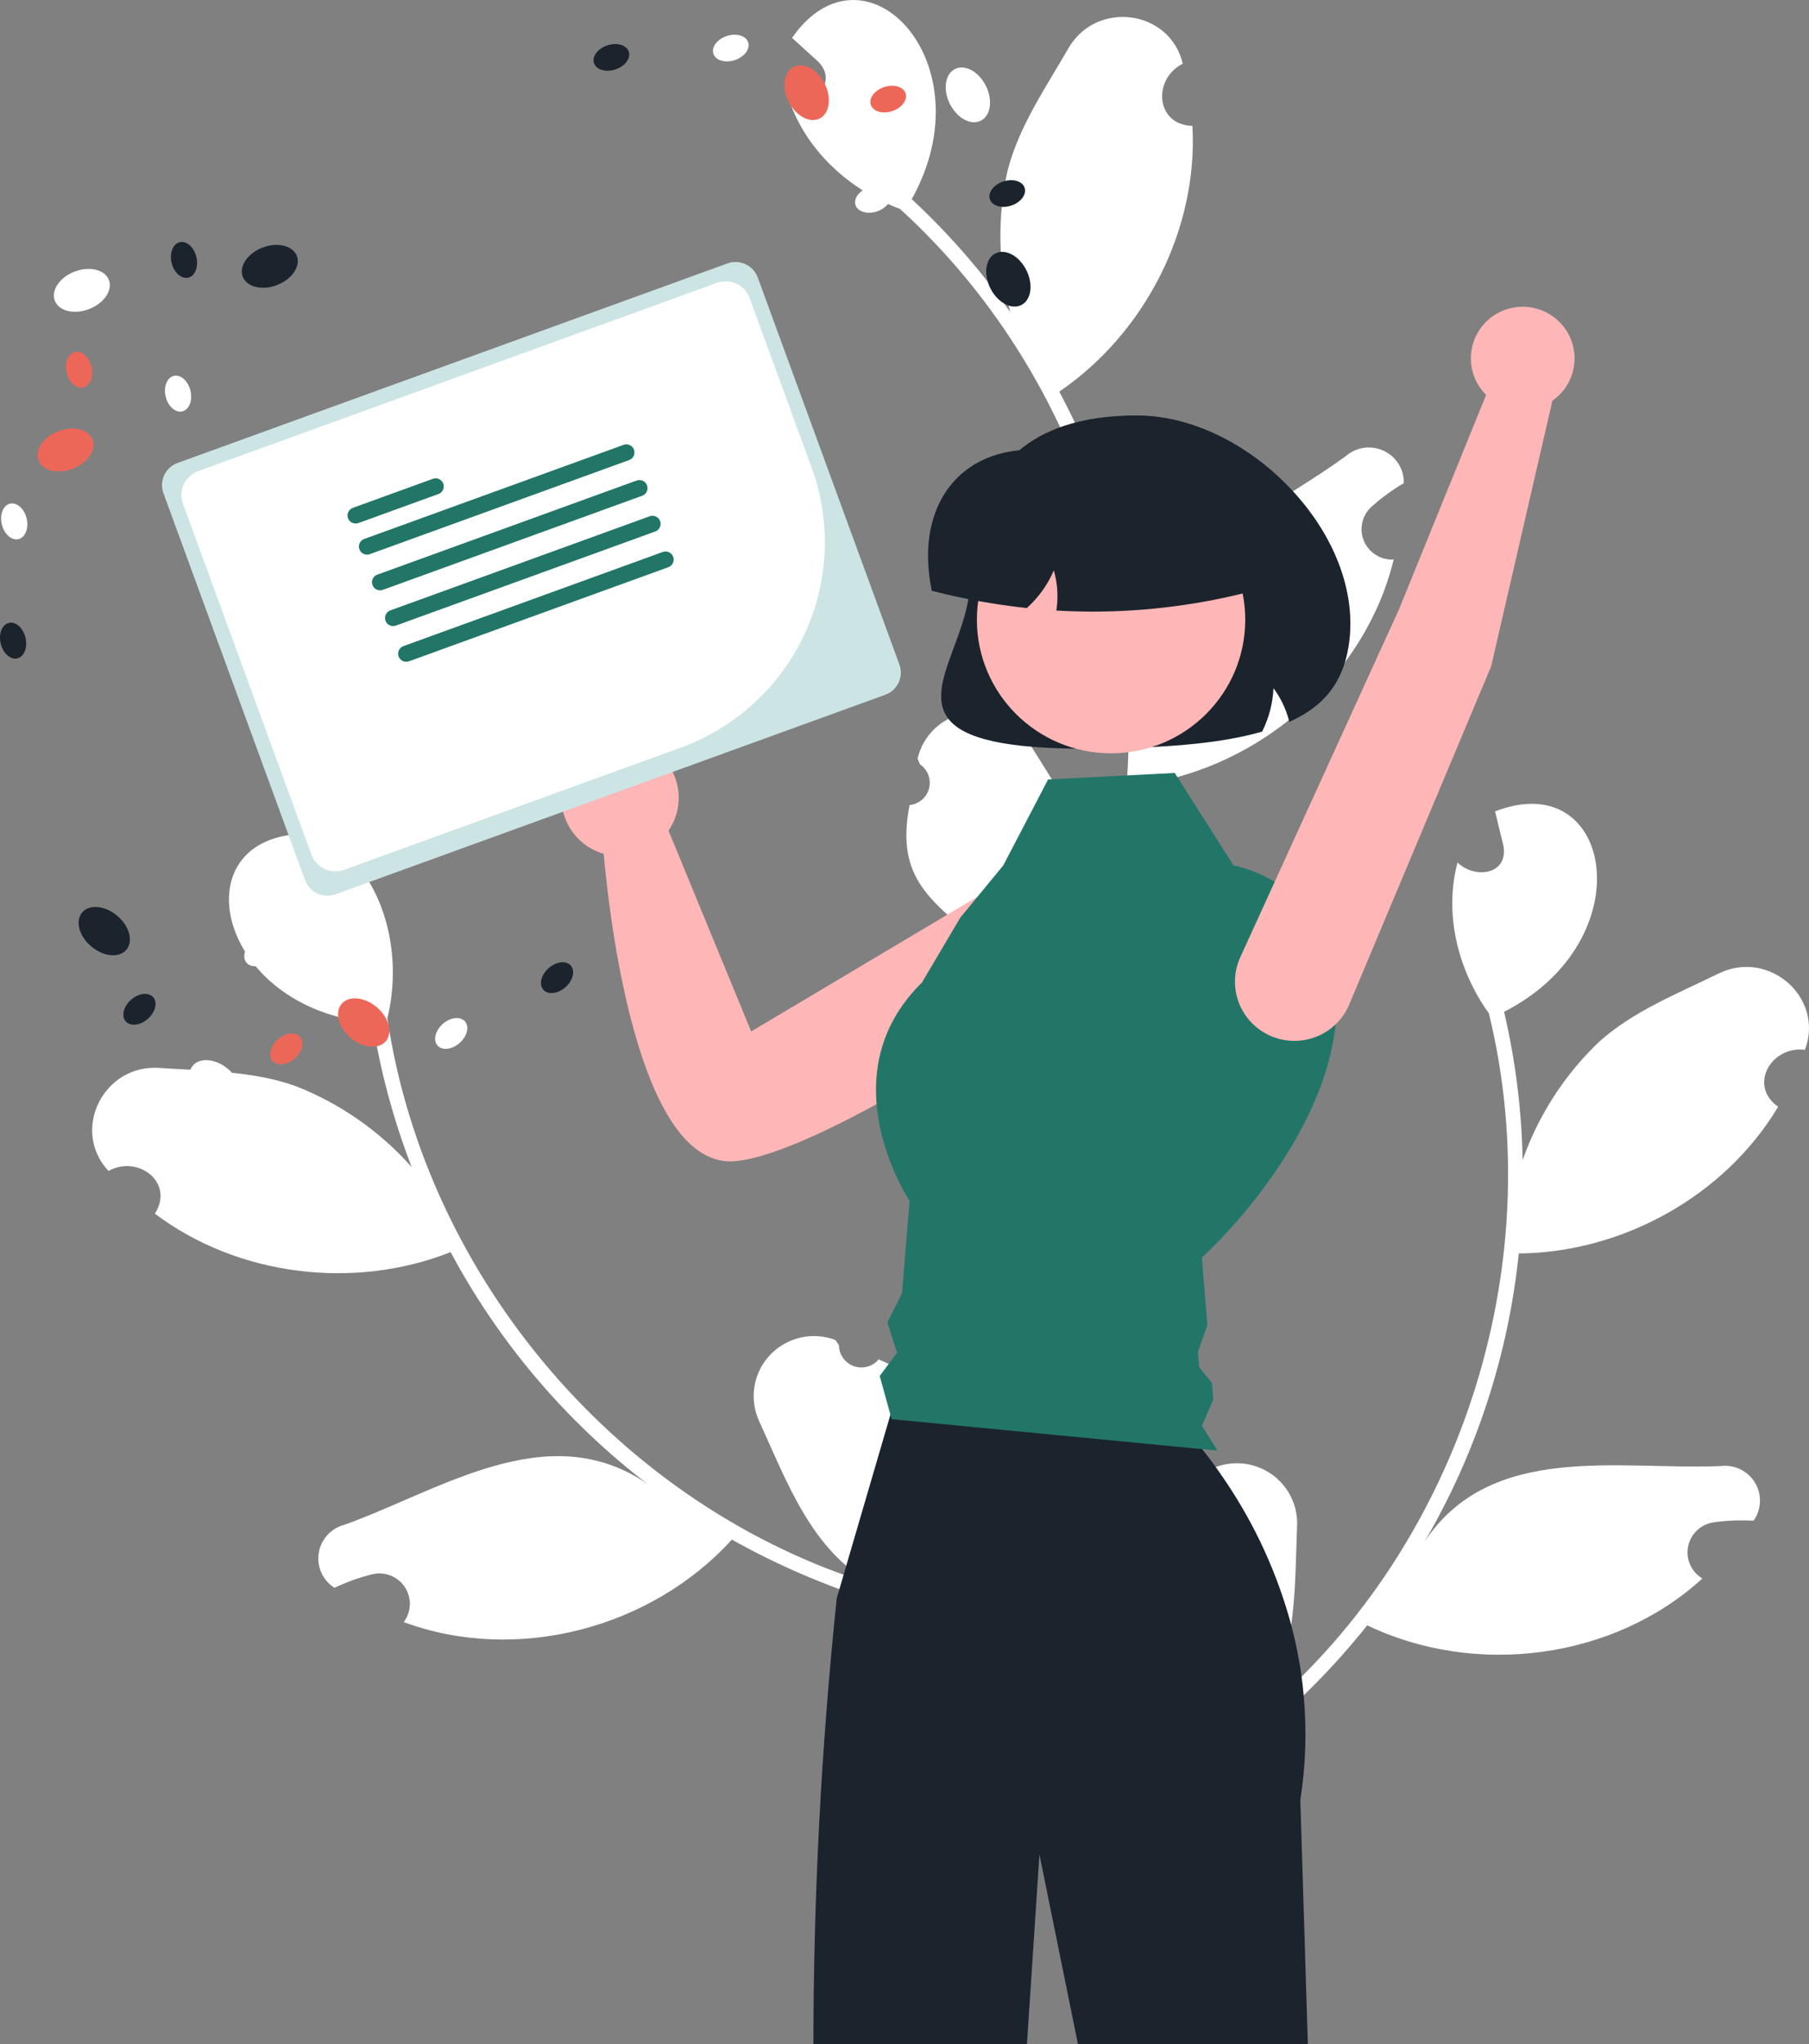 <svg width="131" height="148" viewBox="0 0 131 148" fill="none" xmlns="http://www.w3.org/2000/svg">
<rect x="0" y="0" width="131" height="148" fill="#808080" stroke="none"/>
<g id="undraw_happy_news_re_tsbd 1" clip-path="url(#clip0_70_2818)">
<path id="Vector" d="M84.221 109.576C84.514 109.732 84.85 109.795 85.181 109.755C85.512 109.715 85.822 109.576 86.071 109.354C86.319 109.133 86.493 108.841 86.57 108.518C86.646 108.195 86.62 107.856 86.497 107.548C86.53 107.384 86.553 107.266 86.587 107.102C87.223 106.512 88.022 106.123 88.881 105.987C89.74 105.851 90.62 105.973 91.409 106.339C92.198 106.704 92.859 107.295 93.308 108.037C93.757 108.779 93.974 109.637 93.929 110.502C93.728 115.38 93.97 120.644 90.713 124.577C105.578 112.485 112.356 91.885 107.816 73.358C105.589 70.268 104.55 66.163 105.549 62.444C106.802 63.657 109.246 63.331 108.872 61.23C108.672 60.4 108.465 59.572 108.265 58.742C116.826 55.416 119.062 68.089 108.92 73.249C109.743 76.771 110.193 80.369 110.264 83.985C111.409 80.725 113.315 77.782 115.826 75.398C118.256 73.219 121.47 71.938 124.46 70.477C128.098 68.694 132.136 72.229 130.704 76.003C128.282 75.694 126.568 78.576 128.766 80.125C124.906 86.578 117.504 90.68 109.984 90.746C109.223 98.109 106.894 105.227 103.153 111.625C107.957 104.353 117.255 106.447 124.602 106.137C125.09 106.076 125.585 106.157 126.026 106.371C126.468 106.585 126.838 106.922 127.09 107.342C127.343 107.762 127.467 108.245 127.448 108.734C127.429 109.223 127.268 109.696 126.984 110.095C126.017 110.038 125.047 110.077 124.089 110.212C123.638 110.278 123.218 110.482 122.888 110.795C122.558 111.108 122.334 111.515 122.245 111.96C122.156 112.405 122.208 112.867 122.393 113.282C122.579 113.696 122.888 114.044 123.28 114.276C116.834 120.158 106.847 121.423 99.008 117.669C96.691 120.575 94.076 123.234 91.206 125.602L79.553 120.072C79.573 119.923 79.599 119.772 79.623 119.625C80.669 120.205 81.783 120.654 82.939 120.964C81.696 116.247 80.311 113.483 84.22 109.576H84.221Z" fill="white"/>
<path id="Vector_2" d="M63.628 98.414C63.415 98.669 63.129 98.853 62.807 98.94C62.486 99.028 62.145 99.015 61.831 98.903C61.517 98.792 61.245 98.587 61.052 98.316C60.859 98.046 60.755 97.722 60.752 97.391C60.659 97.251 60.593 97.151 60.5 97.012C59.687 96.703 58.8 96.643 57.953 96.84C57.105 97.037 56.336 97.481 55.744 98.115C55.152 98.749 54.764 99.546 54.629 100.401C54.494 101.257 54.619 102.133 54.988 102.917C57.023 107.36 58.793 112.325 63.3 114.744C44.951 109.127 30.868 92.595 28.052 73.731C28.944 70.033 28.351 65.842 26.016 62.772C25.315 64.367 22.929 64.982 22.478 62.896C22.349 62.052 22.228 61.208 22.099 60.363C12.909 60.498 15.641 73.074 26.988 74.044C27.561 77.616 28.508 81.117 29.812 84.493C27.516 81.903 24.636 79.893 21.407 78.628C18.331 77.523 14.869 77.544 11.546 77.313C7.501 77.027 5.101 81.818 7.857 84.775C9.983 83.58 12.663 85.605 11.214 87.865C17.234 92.392 25.644 93.412 32.633 90.648C36.128 97.183 40.982 102.901 46.871 107.421C39.666 102.49 31.849 107.92 24.927 110.392C24.452 110.518 24.025 110.779 23.697 111.144C23.368 111.508 23.154 111.959 23.079 112.442C23.004 112.926 23.072 113.42 23.275 113.866C23.478 114.312 23.806 114.689 24.221 114.952C25.094 114.536 26.008 114.208 26.946 113.973C27.389 113.865 27.855 113.896 28.279 114.062C28.703 114.228 29.066 114.521 29.316 114.9C29.567 115.279 29.694 115.726 29.68 116.179C29.665 116.633 29.51 117.071 29.236 117.434C37.434 120.461 47.163 117.882 53 111.462C56.248 113.283 59.676 114.763 63.231 115.879L71.929 106.382C71.854 106.252 71.772 106.122 71.694 105.995C70.945 106.924 70.084 107.759 69.131 108.48C68.494 103.644 68.73 100.564 63.629 98.413L63.628 98.414Z" fill="white"/>
<path id="Vector_3" d="M65.867 58.284C66.198 58.25 66.512 58.116 66.764 57.9C67.017 57.683 67.197 57.395 67.279 57.073C67.361 56.751 67.342 56.412 67.224 56.102C67.107 55.791 66.896 55.525 66.621 55.337C66.556 55.183 66.51 55.072 66.446 54.917C66.643 54.074 67.088 53.308 67.725 52.718C68.362 52.128 69.162 51.741 70.021 51.607C70.881 51.472 71.761 51.596 72.549 51.963C73.338 52.329 73.998 52.922 74.445 53.664C77.01 57.826 80.16 62.061 79.658 67.133C85.226 48.845 79.315 27.982 65.169 15.122C61.59 13.793 58.428 10.962 57.174 7.32C58.894 7.632 60.74 6.005 59.254 4.468C58.622 3.89 57.986 3.318 57.355 2.74C62.6 -4.773 71.554 4.506 66.024 14.418C68.68 16.886 71.07 19.623 73.154 22.585C72.278 19.243 72.212 15.742 72.961 12.37C73.758 9.212 75.709 6.365 77.373 3.492C79.394 -0.007 84.726 0.686 85.651 4.614C83.467 5.702 83.659 9.046 86.351 9.112C86.761 16.612 82.914 24.125 76.707 28.353C80.2 34.888 82.254 42.09 82.731 49.477C82.647 40.774 91.537 37.352 97.463 33.016C97.834 32.695 98.29 32.488 98.777 32.42C99.263 32.353 99.759 32.428 100.204 32.636C100.649 32.844 101.023 33.176 101.281 33.593C101.539 34.009 101.67 34.491 101.657 34.98C100.823 35.47 100.04 36.04 99.319 36.684C98.982 36.99 98.748 37.392 98.65 37.834C98.551 38.278 98.592 38.74 98.768 39.159C98.944 39.578 99.245 39.932 99.631 40.173C100.017 40.415 100.469 40.532 100.924 40.508C98.868 48.968 91.285 55.56 82.676 56.795C82.38 60.494 81.698 64.152 80.642 67.71L67.871 69.588C67.804 69.453 67.741 69.313 67.679 69.178C68.872 69.078 70.049 68.834 71.182 68.449C67.507 65.223 64.81 63.698 65.866 58.284L65.867 58.284Z" fill="white"/>
<path id="Vector_4" d="M78.712 54.207C72.897 54.207 69.744 53.5 68.642 51.99C67.67 50.658 68.322 48.9 69.076 46.865C69.619 45.402 70.233 43.744 70.233 42.103C70.233 34.123 74.298 30.076 82.315 30.076C86.304 30.076 90.587 32.185 93.772 35.719C96.668 38.931 98.11 42.775 97.73 46.266C97.418 49.129 96.079 51.011 93.517 52.191L93.367 52.26L93.325 52.101C93.103 51.279 92.729 50.507 92.221 49.823C92.171 50.896 91.9 51.948 91.422 52.912L91.395 52.967L91.336 52.984C88.436 53.806 84.995 54.029 82.321 54.131C81.019 54.181 79.816 54.207 78.712 54.207Z" fill="#1B242D"/>
<path id="Vector_5" d="M80.296 65.327C80.074 64.675 79.698 64.085 79.2 63.607C78.702 63.128 78.097 62.775 77.435 62.575C76.772 62.376 76.072 62.337 75.391 62.462C74.711 62.586 74.07 62.87 73.522 63.291L54.397 74.673L48.412 60.137C48.917 59.399 49.175 58.52 49.148 57.627C49.121 56.734 48.81 55.872 48.261 55.166C47.712 54.459 46.951 53.944 46.09 53.694C45.228 53.444 44.309 53.472 43.464 53.775C42.619 54.077 41.893 54.638 41.388 55.377C40.883 56.115 40.627 56.994 40.655 57.888C40.683 58.781 40.994 59.642 41.545 60.348C42.095 61.054 42.855 61.568 43.718 61.817C44.086 66.008 46.136 84.744 53.268 84.063C59.262 83.49 74.148 73.622 78.771 70.2C79.511 69.653 80.057 68.886 80.331 68.011C80.605 67.135 80.593 66.195 80.296 65.327Z" fill="#FFB6B6"/>
<path id="Vector_6" d="M94.709 147.999H78.063L75.272 134.261L74.366 147.999H58.904C58.91 137.21 59.474 126.428 60.595 115.697L60.787 115.047L61.09 114.008L61.281 113.355L64.481 102.417L64.734 101.549H84.001C85.11 102.586 86.133 103.71 87.059 104.911C87.373 105.309 87.701 105.74 88.037 106.205C88.27 106.534 88.512 106.88 88.754 107.242C90.9 110.423 92.505 113.936 93.503 117.638V117.641C93.673 118.274 93.823 118.922 93.953 119.584V119.587C94.07 120.176 94.172 120.773 94.253 121.384C94.314 121.829 94.367 122.28 94.406 122.736C94.637 125.264 94.556 127.81 94.164 130.318L94.709 147.999Z" fill="#1B242D"/>
<path id="Vector_7" d="M6.453 22.375C7.534 21.958 8.175 21.014 7.883 20.265C7.592 19.516 6.48 19.247 5.399 19.664C4.318 20.08 3.678 21.025 3.969 21.773C4.26 22.522 5.372 22.791 6.453 22.375Z" fill="white"/>
<path id="Vector_8" d="M20.064 20.636C21.145 20.22 21.785 19.275 21.494 18.527C21.203 17.778 20.091 17.509 19.01 17.925C17.929 18.342 17.288 19.287 17.58 20.035C17.871 20.784 18.983 21.053 20.064 20.636Z" fill="#1B242D"/>
<path id="Vector_9" d="M5.273 33.933C6.354 33.517 6.994 32.572 6.703 31.823C6.412 31.075 5.3 30.806 4.219 31.222C3.138 31.639 2.497 32.583 2.788 33.332C3.079 34.081 4.192 34.35 5.273 33.933Z" fill="#ED6759"/>
<path id="Vector_10" d="M1.335 39.032C1.831 38.915 2.096 38.245 1.928 37.536C1.759 36.826 1.22 36.345 0.724 36.462C0.228 36.579 -0.037 37.249 0.132 37.959C0.301 38.669 0.839 39.149 1.335 39.032Z" fill="white"/>
<path id="Vector_11" d="M1.254 47.665C1.75 47.548 2.015 46.878 1.847 46.169C1.678 45.459 1.139 44.978 0.643 45.095C0.147 45.212 -0.118 45.882 0.051 46.592C0.22 47.301 0.758 47.782 1.254 47.665Z" fill="#1B242D"/>
<path id="Vector_12" d="M13.2 29.784C13.696 29.667 13.961 28.997 13.793 28.288C13.624 27.578 13.085 27.097 12.589 27.214C12.093 27.331 11.828 28.001 11.997 28.711C12.165 29.42 12.704 29.901 13.2 29.784Z" fill="white"/>
<path id="Vector_13" d="M6.032 28.052C6.528 27.935 6.793 27.265 6.624 26.555C6.455 25.846 5.917 25.365 5.421 25.482C4.925 25.599 4.659 26.269 4.828 26.978C4.997 27.688 5.536 28.169 6.032 28.052Z" fill="#ED6759"/>
<path id="Vector_14" d="M13.63 20.102C14.126 19.986 14.391 19.316 14.222 18.606C14.053 17.896 13.515 17.416 13.019 17.533C12.523 17.649 12.258 18.319 12.426 19.029C12.595 19.739 13.134 20.219 13.63 20.102Z" fill="#1B242D"/>
<path id="Vector_15" d="M17.163 79.852C17.686 79.24 17.394 78.139 16.512 77.391C15.629 76.643 14.49 76.532 13.967 77.143C13.444 77.754 13.736 78.856 14.619 79.604C15.501 80.352 16.641 80.463 17.163 79.852Z" fill="white"/>
<path id="Vector_16" d="M9.147 68.764C9.67 68.153 9.378 67.051 8.495 66.303C7.613 65.555 6.473 65.444 5.951 66.055C5.428 66.667 5.72 67.768 6.603 68.516C7.485 69.264 8.625 69.375 9.147 68.764Z" fill="#1B242D"/>
<path id="Vector_17" d="M27.937 75.381C28.46 74.77 28.168 73.668 27.285 72.92C26.402 72.172 25.263 72.061 24.74 72.672C24.218 73.284 24.509 74.386 25.392 75.134C26.275 75.882 27.414 75.992 27.937 75.381Z" fill="#ED6759"/>
<path id="Vector_18" d="M33.289 75.503C33.836 75.017 34.004 74.317 33.664 73.939C33.325 73.56 32.607 73.647 32.06 74.132C31.514 74.618 31.346 75.319 31.685 75.697C32.024 76.076 32.742 75.989 33.289 75.503Z" fill="white"/>
<path id="Vector_19" d="M40.954 71.464C41.5 70.978 41.668 70.278 41.329 69.899C40.989 69.521 40.271 69.608 39.725 70.093C39.178 70.579 39.01 71.279 39.349 71.658C39.689 72.037 40.407 71.95 40.954 71.464Z" fill="#1B242D"/>
<path id="Vector_20" d="M19.471 69.521C20.017 69.035 20.185 68.335 19.846 67.956C19.506 67.578 18.788 67.664 18.241 68.15C17.695 68.636 17.527 69.336 17.866 69.715C18.206 70.093 18.924 70.006 19.471 69.521Z" fill="white"/>
<path id="Vector_21" d="M21.353 76.62C21.899 76.135 22.067 75.434 21.728 75.056C21.389 74.677 20.671 74.764 20.124 75.25C19.577 75.735 19.409 76.436 19.749 76.814C20.088 77.193 20.806 77.106 21.353 76.62Z" fill="#ED6759"/>
<path id="Vector_22" d="M10.713 73.755C11.259 73.269 11.427 72.569 11.088 72.19C10.749 71.812 10.03 71.899 9.484 72.384C8.937 72.87 8.769 73.57 9.109 73.949C9.448 74.328 10.166 74.241 10.713 73.755Z" fill="#1B242D"/>
<path id="Vector_23" d="M71.016 8.743C71.739 8.389 71.911 7.262 71.4 6.227C70.888 5.191 69.887 4.639 69.163 4.993C68.439 5.348 68.268 6.474 68.779 7.51C69.291 8.545 70.292 9.097 71.016 8.743Z" fill="white"/>
<path id="Vector_24" d="M73.948 22.089C74.671 21.735 74.843 20.608 74.332 19.573C73.82 18.537 72.819 17.985 72.095 18.339C71.371 18.693 71.2 19.82 71.711 20.855C72.223 21.891 73.224 22.443 73.948 22.089Z" fill="#1B242D"/>
<path id="Vector_25" d="M59.345 8.585C60.068 8.231 60.24 7.104 59.729 6.069C59.217 5.033 58.216 4.481 57.492 4.835C56.769 5.189 56.597 6.316 57.108 7.351C57.62 8.387 58.621 8.939 59.345 8.585Z" fill="#ED6759"/>
<path id="Vector_26" d="M53.21 4.352C53.906 4.122 54.339 3.546 54.179 3.064C54.018 2.583 53.325 2.378 52.629 2.608C51.934 2.837 51.5 3.414 51.661 3.895C51.821 4.377 52.515 4.581 53.21 4.352Z" fill="white"/>
<path id="Vector_27" d="M44.564 5.027C45.26 4.798 45.693 4.222 45.533 3.74C45.373 3.258 44.679 3.054 43.983 3.284C43.288 3.513 42.854 4.09 43.015 4.571C43.175 5.053 43.869 5.257 44.564 5.027Z" fill="#1B242D"/>
<path id="Vector_28" d="M63.504 15.307C64.199 15.077 64.633 14.501 64.472 14.019C64.312 13.538 63.618 13.334 62.923 13.563C62.228 13.793 61.794 14.369 61.954 14.85C62.115 15.332 62.809 15.536 63.504 15.307Z" fill="white"/>
<path id="Vector_29" d="M64.61 8.045C65.305 7.816 65.739 7.239 65.579 6.758C65.418 6.276 64.724 6.072 64.029 6.301C63.334 6.531 62.9 7.107 63.06 7.589C63.221 8.07 63.914 8.275 64.61 8.045Z" fill="#ED6759"/>
<path id="Vector_30" d="M73.23 14.883C73.926 14.653 74.359 14.077 74.199 13.595C74.039 13.114 73.345 12.91 72.65 13.139C71.954 13.369 71.52 13.945 71.681 14.427C71.841 14.908 72.535 15.113 73.23 14.883Z" fill="#1B242D"/>
<path id="Vector_31" d="M75.9 56.429L85.07 55.959L89.329 62.659C89.329 62.659 97.343 63.992 96.788 73.393C96.232 82.794 87.037 91.043 87.037 91.043L87.43 95.939L86.748 97.88L86.835 98.971L87.766 100.125L87.862 101.319L87.037 103.209L88.159 105.018L64.569 102.742L63.706 99.614L64.964 97.934L64.261 95.743L65.318 93.636L65.869 86.942C65.869 86.942 59.841 77.926 66.761 71.136L69.539 66.435L72.647 62.661L75.9 56.429Z" fill="#227667"/>
<path id="Vector_32" d="M80.459 54.537C85.825 54.537 90.175 50.206 90.175 44.864C90.175 39.522 85.825 35.191 80.459 35.191C75.092 35.191 70.742 39.522 70.742 44.864C70.742 50.206 75.092 54.537 80.459 54.537Z" fill="#FFB6B6"/>
<path id="Vector_33" d="M79.157 44.278C78.32 44.278 77.483 44.255 76.647 44.208L76.497 44.2L76.517 44.052C76.64 43.129 76.571 42.19 76.313 41.294C75.876 42.314 75.225 43.229 74.404 43.978L74.358 44.021L74.296 44.014C72.024 43.767 69.773 43.358 67.56 42.791L67.475 42.769L67.458 42.684C67.293 41.876 67.207 41.054 67.203 40.229C67.203 37.654 68.141 35.486 69.844 34.125C71.698 32.644 74.356 32.188 77.331 32.842H86.843C87.888 32.843 88.891 33.257 89.63 33.993C90.37 34.729 90.786 35.727 90.787 36.768V42.764L90.683 42.791C86.921 43.775 83.047 44.275 79.157 44.278Z" fill="#1B242D"/>
<path id="Vector_34" d="M12.854 33.519C12.429 33.674 12.082 33.991 11.891 34.4C11.699 34.809 11.679 35.277 11.833 35.702L22.094 63.729C22.25 64.153 22.568 64.498 22.979 64.689C23.39 64.879 23.86 64.9 24.287 64.746L64.112 50.297C64.537 50.142 64.884 49.826 65.075 49.417C65.267 49.008 65.287 48.539 65.133 48.115L54.872 20.088C54.716 19.664 54.398 19.319 53.987 19.128C53.576 18.938 53.105 18.917 52.679 19.071L12.854 33.519Z" fill="#CCE4E4"/>
<path id="Vector_35" d="M49.289 54.129L24.913 62.973C24.454 63.139 23.948 63.116 23.506 62.911C23.063 62.706 22.721 62.335 22.553 61.879L13.246 36.458C13.08 36.001 13.102 35.498 13.308 35.057C13.514 34.617 13.887 34.276 14.345 34.109L51.92 20.477C52.379 20.311 52.885 20.334 53.327 20.539C53.769 20.744 54.112 21.115 54.279 21.571L58.776 33.855C60.214 37.796 60.023 42.144 58.244 45.944C56.466 49.745 53.245 52.689 49.289 54.129Z" fill="white"/>
<path id="Vector_36" d="M31.749 35.766L25.956 37.867C25.884 37.894 25.806 37.906 25.729 37.902C25.652 37.899 25.576 37.88 25.506 37.848C25.436 37.815 25.373 37.77 25.321 37.713C25.268 37.656 25.228 37.59 25.201 37.517C25.175 37.445 25.163 37.368 25.166 37.291C25.17 37.214 25.188 37.139 25.221 37.069C25.254 36.999 25.3 36.937 25.357 36.885C25.414 36.833 25.48 36.792 25.553 36.766L31.346 34.664C31.492 34.611 31.654 34.618 31.796 34.684C31.938 34.749 32.047 34.868 32.101 35.014C32.154 35.16 32.147 35.322 32.081 35.462C32.015 35.603 31.896 35.712 31.749 35.766Z" fill="#227667"/>
<path id="Vector_37" d="M45.559 33.307L26.781 40.119C26.708 40.146 26.631 40.158 26.554 40.154C26.476 40.151 26.4 40.133 26.33 40.1C26.26 40.068 26.197 40.022 26.145 39.965C26.092 39.908 26.052 39.842 26.025 39.77C25.999 39.697 25.987 39.62 25.99 39.543C25.994 39.466 26.012 39.391 26.045 39.321C26.078 39.251 26.124 39.189 26.181 39.136C26.238 39.084 26.305 39.044 26.378 39.018L45.156 32.205C45.229 32.179 45.306 32.167 45.383 32.17C45.46 32.174 45.536 32.192 45.606 32.225C45.676 32.257 45.739 32.303 45.791 32.36C45.844 32.417 45.884 32.483 45.911 32.555C45.937 32.628 45.949 32.705 45.946 32.781C45.942 32.858 45.924 32.934 45.891 33.004C45.859 33.073 45.812 33.136 45.755 33.188C45.699 33.24 45.632 33.28 45.559 33.307Z" fill="#227667"/>
<path id="Vector_38" d="M46.506 35.89L27.727 42.703C27.655 42.729 27.578 42.741 27.5 42.738C27.423 42.735 27.347 42.716 27.277 42.684C27.207 42.651 27.144 42.605 27.092 42.548C27.04 42.492 26.999 42.425 26.973 42.353C26.946 42.281 26.934 42.204 26.938 42.127C26.941 42.05 26.959 41.975 26.992 41.905C27.025 41.835 27.071 41.772 27.128 41.72C27.185 41.668 27.251 41.628 27.324 41.602L46.102 34.789C46.249 34.736 46.411 34.743 46.552 34.809C46.694 34.874 46.803 34.993 46.856 35.139C46.91 35.285 46.903 35.446 46.837 35.587C46.771 35.728 46.652 35.837 46.506 35.89Z" fill="#227667"/>
<path id="Vector_39" d="M47.452 38.477L28.674 45.289C28.601 45.316 28.524 45.328 28.447 45.324C28.369 45.321 28.293 45.303 28.223 45.27C28.153 45.238 28.09 45.192 28.038 45.135C27.985 45.078 27.945 45.012 27.918 44.94C27.892 44.867 27.88 44.79 27.883 44.713C27.887 44.636 27.905 44.561 27.938 44.491C27.971 44.421 28.017 44.358 28.074 44.306C28.131 44.255 28.198 44.214 28.271 44.188L47.049 37.375C47.122 37.349 47.199 37.337 47.276 37.34C47.353 37.344 47.429 37.362 47.499 37.395C47.569 37.427 47.632 37.473 47.684 37.53C47.737 37.587 47.777 37.653 47.804 37.725C47.83 37.798 47.842 37.874 47.839 37.951C47.835 38.028 47.817 38.104 47.784 38.173C47.752 38.243 47.706 38.306 47.648 38.358C47.592 38.41 47.525 38.45 47.452 38.477Z" fill="#227667"/>
<path id="Vector_40" d="M48.399 41.063L29.62 47.875C29.474 47.928 29.312 47.921 29.17 47.856C29.029 47.79 28.919 47.671 28.866 47.525C28.812 47.379 28.819 47.218 28.885 47.077C28.951 46.936 29.07 46.827 29.217 46.774L47.995 39.961C48.068 39.935 48.145 39.923 48.222 39.926C48.3 39.93 48.376 39.948 48.446 39.981C48.516 40.013 48.579 40.059 48.631 40.116C48.683 40.172 48.724 40.239 48.75 40.311C48.777 40.383 48.789 40.46 48.785 40.537C48.782 40.614 48.763 40.69 48.731 40.759C48.698 40.829 48.652 40.892 48.595 40.944C48.538 40.996 48.471 41.036 48.399 41.063Z" fill="#227667"/>
<path id="Vector_41" d="M107.982 48.243L97.701 72.734C97.262 73.77 96.432 74.594 95.389 75.026C94.346 75.458 93.174 75.465 92.126 75.045C91.584 74.827 91.092 74.502 90.68 74.089C90.269 73.676 89.946 73.184 89.731 72.643C89.517 72.102 89.415 71.523 89.433 70.942C89.45 70.36 89.587 69.788 89.833 69.261L101.297 44.146L107.616 28.593C107.07 28.051 106.705 27.355 106.57 26.599C106.435 25.843 106.538 25.064 106.863 24.368C107.189 23.672 107.722 23.093 108.389 22.708C109.057 22.324 109.828 22.154 110.596 22.221C111.364 22.288 112.093 22.589 112.684 23.083C113.274 23.577 113.698 24.239 113.897 24.981C114.096 25.723 114.061 26.508 113.796 27.229C113.532 27.95 113.05 28.572 112.418 29.012L107.982 48.243Z" fill="#FFB6B6"/>
</g>
<defs>
<clipPath id="clip0_70_2818">
<rect width="131" height="148" fill="white"/>
</clipPath>
</defs>
</svg>
